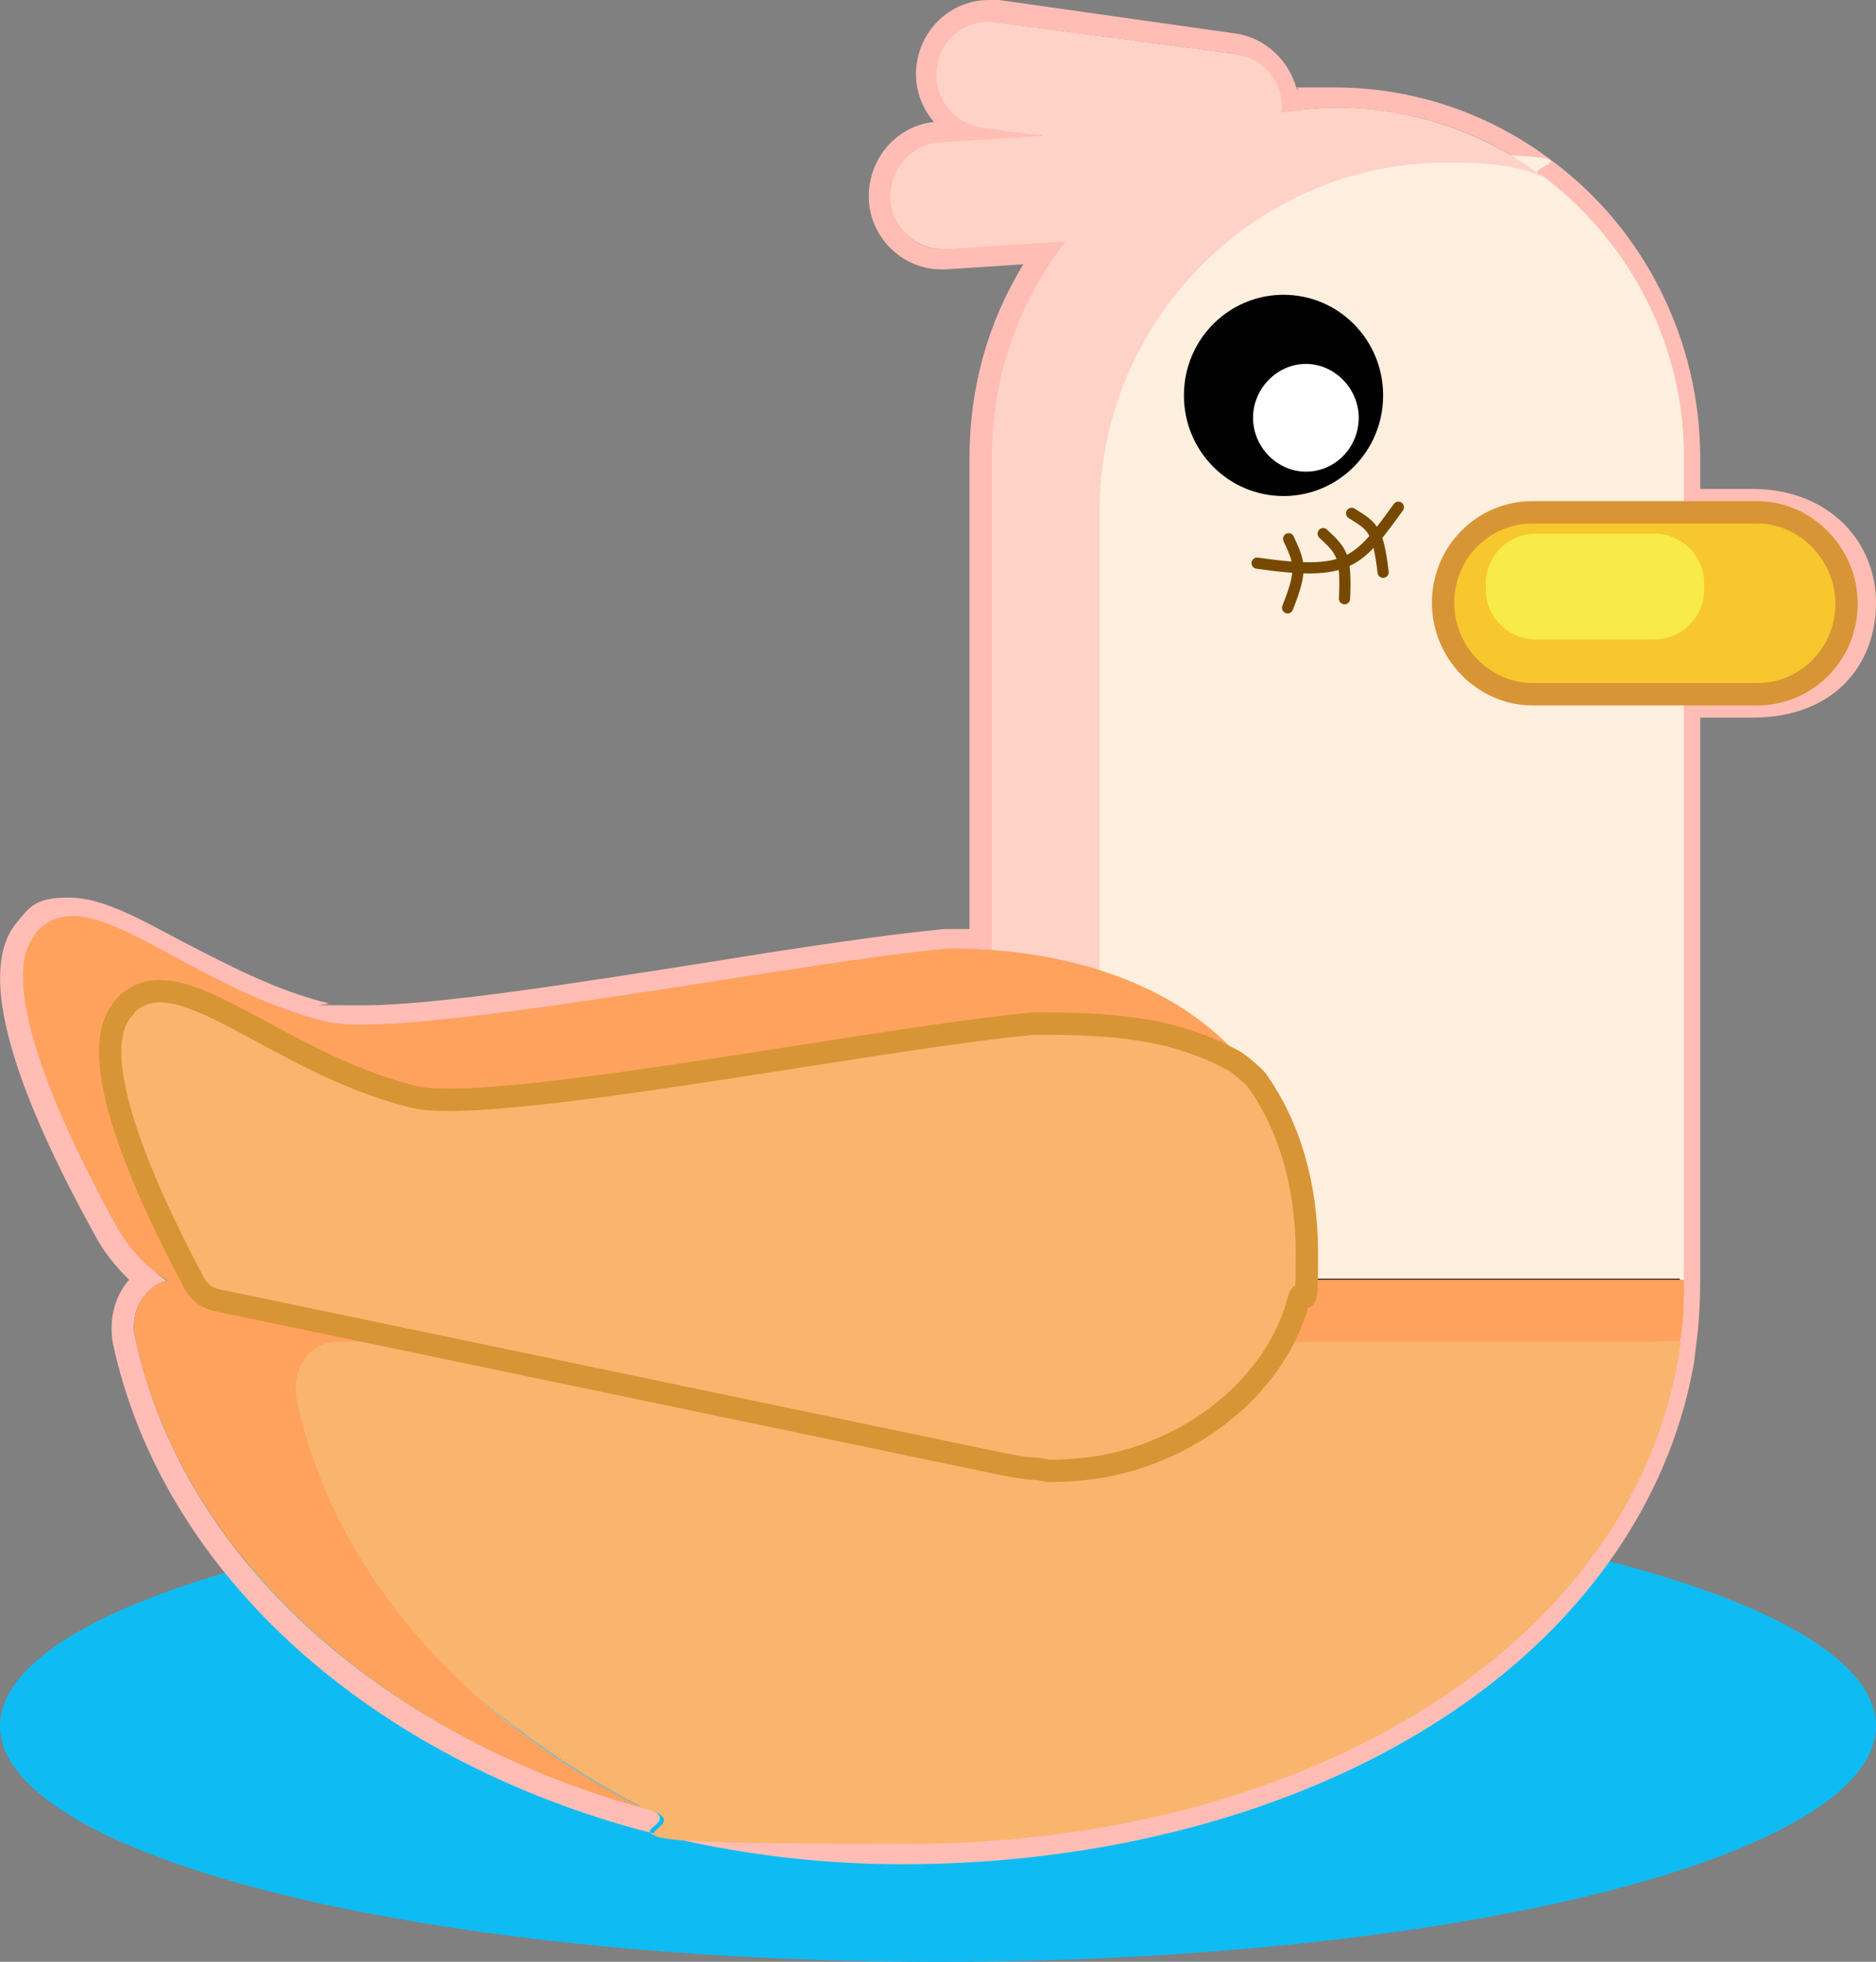 <?xml version="1.0" encoding="UTF-8"?>
<svg id="Layer_2" data-name="Layer 2" xmlns="http://www.w3.org/2000/svg" viewBox="0 0 184.6 193">
  <rect x="0" y="0" width="184.6" height="193" fill="#808080" stroke="none"/>
  <defs>
    <style>
      .cls-1 {
        fill: #ffd2c8;
      }

      .cls-1, .cls-2, .cls-3, .cls-4, .cls-5, .cls-6, .cls-7, .cls-8, .cls-9, .cls-10 {
        stroke-width: 0px;
      }

      .cls-11 {
        fill: none;
        stroke: #774900;
        stroke-linecap: round;
        stroke-width: 1.1px;
      }

      .cls-12, .cls-2 {
        fill: #f9b56e;
      }

      .cls-12, .cls-13 {
        stroke: #d89535;
        stroke-miterlimit: 10;
        stroke-width: 2.2px;
      }

      .cls-3 {
        fill: #2c1505;
      }

      .cls-4 {
        fill: #ffa25e;
      }

      .cls-5 {
        fill: #000;
      }

      .cls-6 {
        fill: #0ebcf3;
      }

      .cls-13 {
        fill: #f7c72d;
      }

      .cls-7 {
        fill: #ffbdb5;
      }

      .cls-8 {
        fill: #ffefde;
      }

      .cls-9 {
        fill: #f8ea48;
      }

      .cls-10 {
        fill: #fff;
      }
    </style>
  </defs>
  <g id="Ruddy">
    <g>
      <ellipse class="cls-6" cx="92.3" cy="169.8" rx="92.3" ry="23.2"/>
      <path class="cls-7" d="M97.5,2.5c.2,0,.2-.3.4-.3l23.6,3.1c2.8.4,4.8,3,4.5,5.8,1.8-.3,3.6-.5,5.4-.5,7.5,0,14.5,2.3,20.1,6.6,8.4,6.3,13.9,16.4,13.9,27.6v5.4h7.1c4.9,0,9.8,4,9.8,8.9s-4.9,8.9-9.8,8.9h-7.1v57.7c0,2.1,0,4.1-.4,6.1-4,29.5-36.4,49.4-76.2,49.4s-17.8-1.2-25.8-3.5c-17.7-9-30.5-23.4-34.1-40.2,0-.4,0-.7,0-1.1,0,.4,0,.7,0,1.1,3.6,16.9,16.3,31.3,34.1,40.2-25.9-7.2-45.1-24.7-49.7-46.1-.6-2.6,1-5.1,3.1-5.6-2-1.3-3.3-3.6-4.4-5.7-4.8-8.6-12.7-23.3-8.5-28.1,1-1.2,2-1.7,3.4-1.7,5.5,0,14,7.4,24.9,10.1.8.2,2.1.4,3.6.4,12.3,0,44.6-6.4,57.8-7.5,1.5,0,3.1,0,4.5.2v-48.8c0-8,3.4-15.6,7.9-21.4l-12.8,1h-.3c-2.2,0-4.7-2-4.8-4.8-.2-2.9,1.9-5.4,4.8-5.6l10.3-.7-6.2-1c-2.9-.4-4.2-3-3.9-5.9.3-2.6,2.2-4.1,4.7-4.1M97.3,0c-3.6,0-6.6,2.7-7.1,6.3-.3,2.1.4,4.2,1.7,5.7-3.8.4-6.6,3.8-6.4,7.7.2,3.8,3.4,6.8,7.1,6.8s.3,0,.5,0l7.6-.5c-3.5,5.7-5.3,12.2-5.3,19v46.4h-2.5c-5.4.5-14.2,1.8-23.4,3.3-12.8,2-27.2,4.3-34.2,4.2-7,0-2.6,0-3-.2-5.3-1.3-10.1-3.9-14.4-6.1-4.3-2.3-7.9-4.3-11.1-4.3s-3.8.8-5.1,2.4c-3.8,4.4-1.2,14.9,7.8,31.1.8,1.5,2,2.9,3.2,4.1-1.4,1.6-2,3.9-1.6,6.2,4.7,22.1,24.4,40.3,51.4,47.8,8.5,2.3,17.3,3.5,26.3,3.5,19.8,0,38.5-5,52.6-14,14-8.9,22.9-21.5,25.3-35.4l.2-1.7c.3-2.1.4-4.3.4-6.4v-55.3h5.1c8.2,0,12.2-5.3,12.2-11.3s-4.6-11.2-12.2-11.2h-5.1v-3.1c0-11.4-5.4-22.4-14.6-29.2-6.2-4.7-13.7-7.2-21.4-7.2s-2.5,0-3.7.2c-.7-2.8-3.1-5.1-6-5.5l-23.3-3.3h-1Z"/>
      <path class="cls-8" d="M108.3,130.7l-3.6-80.8c0-18.9,18.2-34.7,36.9-34.7s7.2,1.2,10.2,2.1c8.4,6.3,13.9,16.4,13.9,27.6v80.4c0,18.9-15.3,34.3-34.1,34.3s-6.4-.5-9.5-1.4c-8.4-6.3-13.9-16.4-13.9-27.6Z"/>
      <path class="cls-1" d="M131.6,10.6c7.5,0,14.6,2.5,20.2,6.8-2.8-1.3-6.2-1.4-9.5-1.4-18.7,0-34.1,15.5-34.1,34.3v80.4c0,11.3,5.4,21.4,13.9,27.6-14.2-4.2-24.5-17.4-24.5-33V44.9c0-18.9,15.3-34.3,34.1-34.3Z"/>
      <path class="cls-13" d="M150.8,68.3h22.1c4.9,0,8.8-4,8.8-8.9s-4-9-8.8-9h-22.1c-4.9,0-8.8,4-8.8,8.9s4,9,8.8,9Z"/>
      <path class="cls-9" d="M151.1,62.9h11.7c2.7,0,4.9-2.2,4.9-4.9v-.6c0-2.7-2.2-4.9-4.9-4.9h-11.7c-2.7,0-4.9,2.2-4.9,4.9v.6c0,2.7,2.2,4.9,4.9,4.9Z"/>
      <path class="cls-5" d="M126.3,48.8c5.4,0,9.8-4.4,9.8-9.9s-4.4-9.9-9.8-9.9-9.8,4.4-9.8,9.9,4.4,9.9,9.8,9.9Z"/>
      <path class="cls-1" d="M96.8,12.6l23.5,3.1c2.9.4,5.5-1.6,5.8-4.5.4-2.9-1.7-5.5-4.6-5.9l-23.5-3.1c-2.9-.4-5.5,1.6-5.8,4.5-.4,2.9,1.7,5.5,4.6,5.9Z"/>
      <path class="cls-1" d="M93.1,24.5l23.7-1.5c2.9-.2,5-2.7,4.9-5.6-.2-2.9-2.7-5.1-5.5-4.9l-23.7,1.5c-2.9.2-5,2.7-4.9,5.6.2,2.9,2.7,5.1,5.5,4.9Z"/>
      <path class="cls-10" d="M128.5,46.4c2.9,0,5.2-2.4,5.2-5.3s-2.4-5.3-5.2-5.3-5.2,2.4-5.2,5.3,2.4,5.3,5.2,5.3Z"/>
      <path class="cls-3" d="M74.7,125.8h90.6c0,2.1,0,4.1-.2,6.1h-80.7c-1.6,0-2.7,2.8-2.4,5.7,2.2,16.8,10,31.3,20.8,40.1-15.8-7.2-27.7-24.8-30.5-46.2-.4-2.9.8-5.7,2.4-5.7Z"/>
      <path class="cls-2" d="M26.1,135.4c-.6-2.9,1.3-5.7,3.9-5.7l135.4,2.3c-4,29.5-36.4,49.4-76.2,49.4s-17.8-1.2-25.8-3.5c-17.7-9-33.8-25.6-37.2-42.5Z"/>
      <path class="cls-4" d="M17.1,125.9h148.6c0,2.1,0,4.1-.4,6.1H33.1c-2.6,0-4.5,2.8-3.9,5.7,3.6,16.9,16.3,31.3,34.1,40.2-25.9-7.2-45.4-24.9-50-46.3-.6-2.9,1.3-5.7,3.9-5.7Z"/>
      <path class="cls-4" d="M3.5,91.8c5-5.9,14.7,5.3,28.6,8.7,7.7,1.9,46.5-5.9,61.3-7.2,12,0,23.5,3.7,29.9,12.3-6.1-3.4-13.7-4.9-21.3-4.9-14.7,1.3-53.6,9.1-61.3,7.2-13.9-3.4-23.6-14.6-28.6-8.7-4.1,4.8,3,19.7,7.7,28.3-3.5-1.1-6.5-3.5-8.3-6.8-4.8-8.6-12.2-24-8-28.8h0Z"/>
      <path class="cls-12" d="M12.1,99.2c5-5.9,14.7,5.3,28.6,8.7,7.6,1.9,46.2-5.9,61.1-7.2h.3c7.3,0,13.3.4,19.2,3.6.5.2,2.1,1.6,2.4,2,3.1,4.4,4.9,10.1,4.9,17.1s-.3,2.8-.8,4.4c-1.7,6.8-7.8,13.1-16.2,15.7-2.9.9-5.6,1.2-8.4,1.2l-1.1-.2c-1.2,0-2.5-.3-3.6-.5l-77.2-16.1c-.9-.2-1.6-.7-2.1-1.5-4.7-8.8-11.1-22.6-7.1-27.1Z"/>
      <path class="cls-11" d="M137.6,49.9c-4,5.5-4.9,6.8-13.9,5.5"/>
      <path class="cls-11" d="M133,50.5c2.1,1.3,2.6,1.6,3.1,5.8"/>
      <path class="cls-11" d="M130.2,52.5c1.8,1.7,2.3,2.1,2.1,6.4"/>
      <path class="cls-11" d="M126.8,53c1.1,2.4,1.4,3-.1,6.8"/>
    </g>
  </g>
</svg>